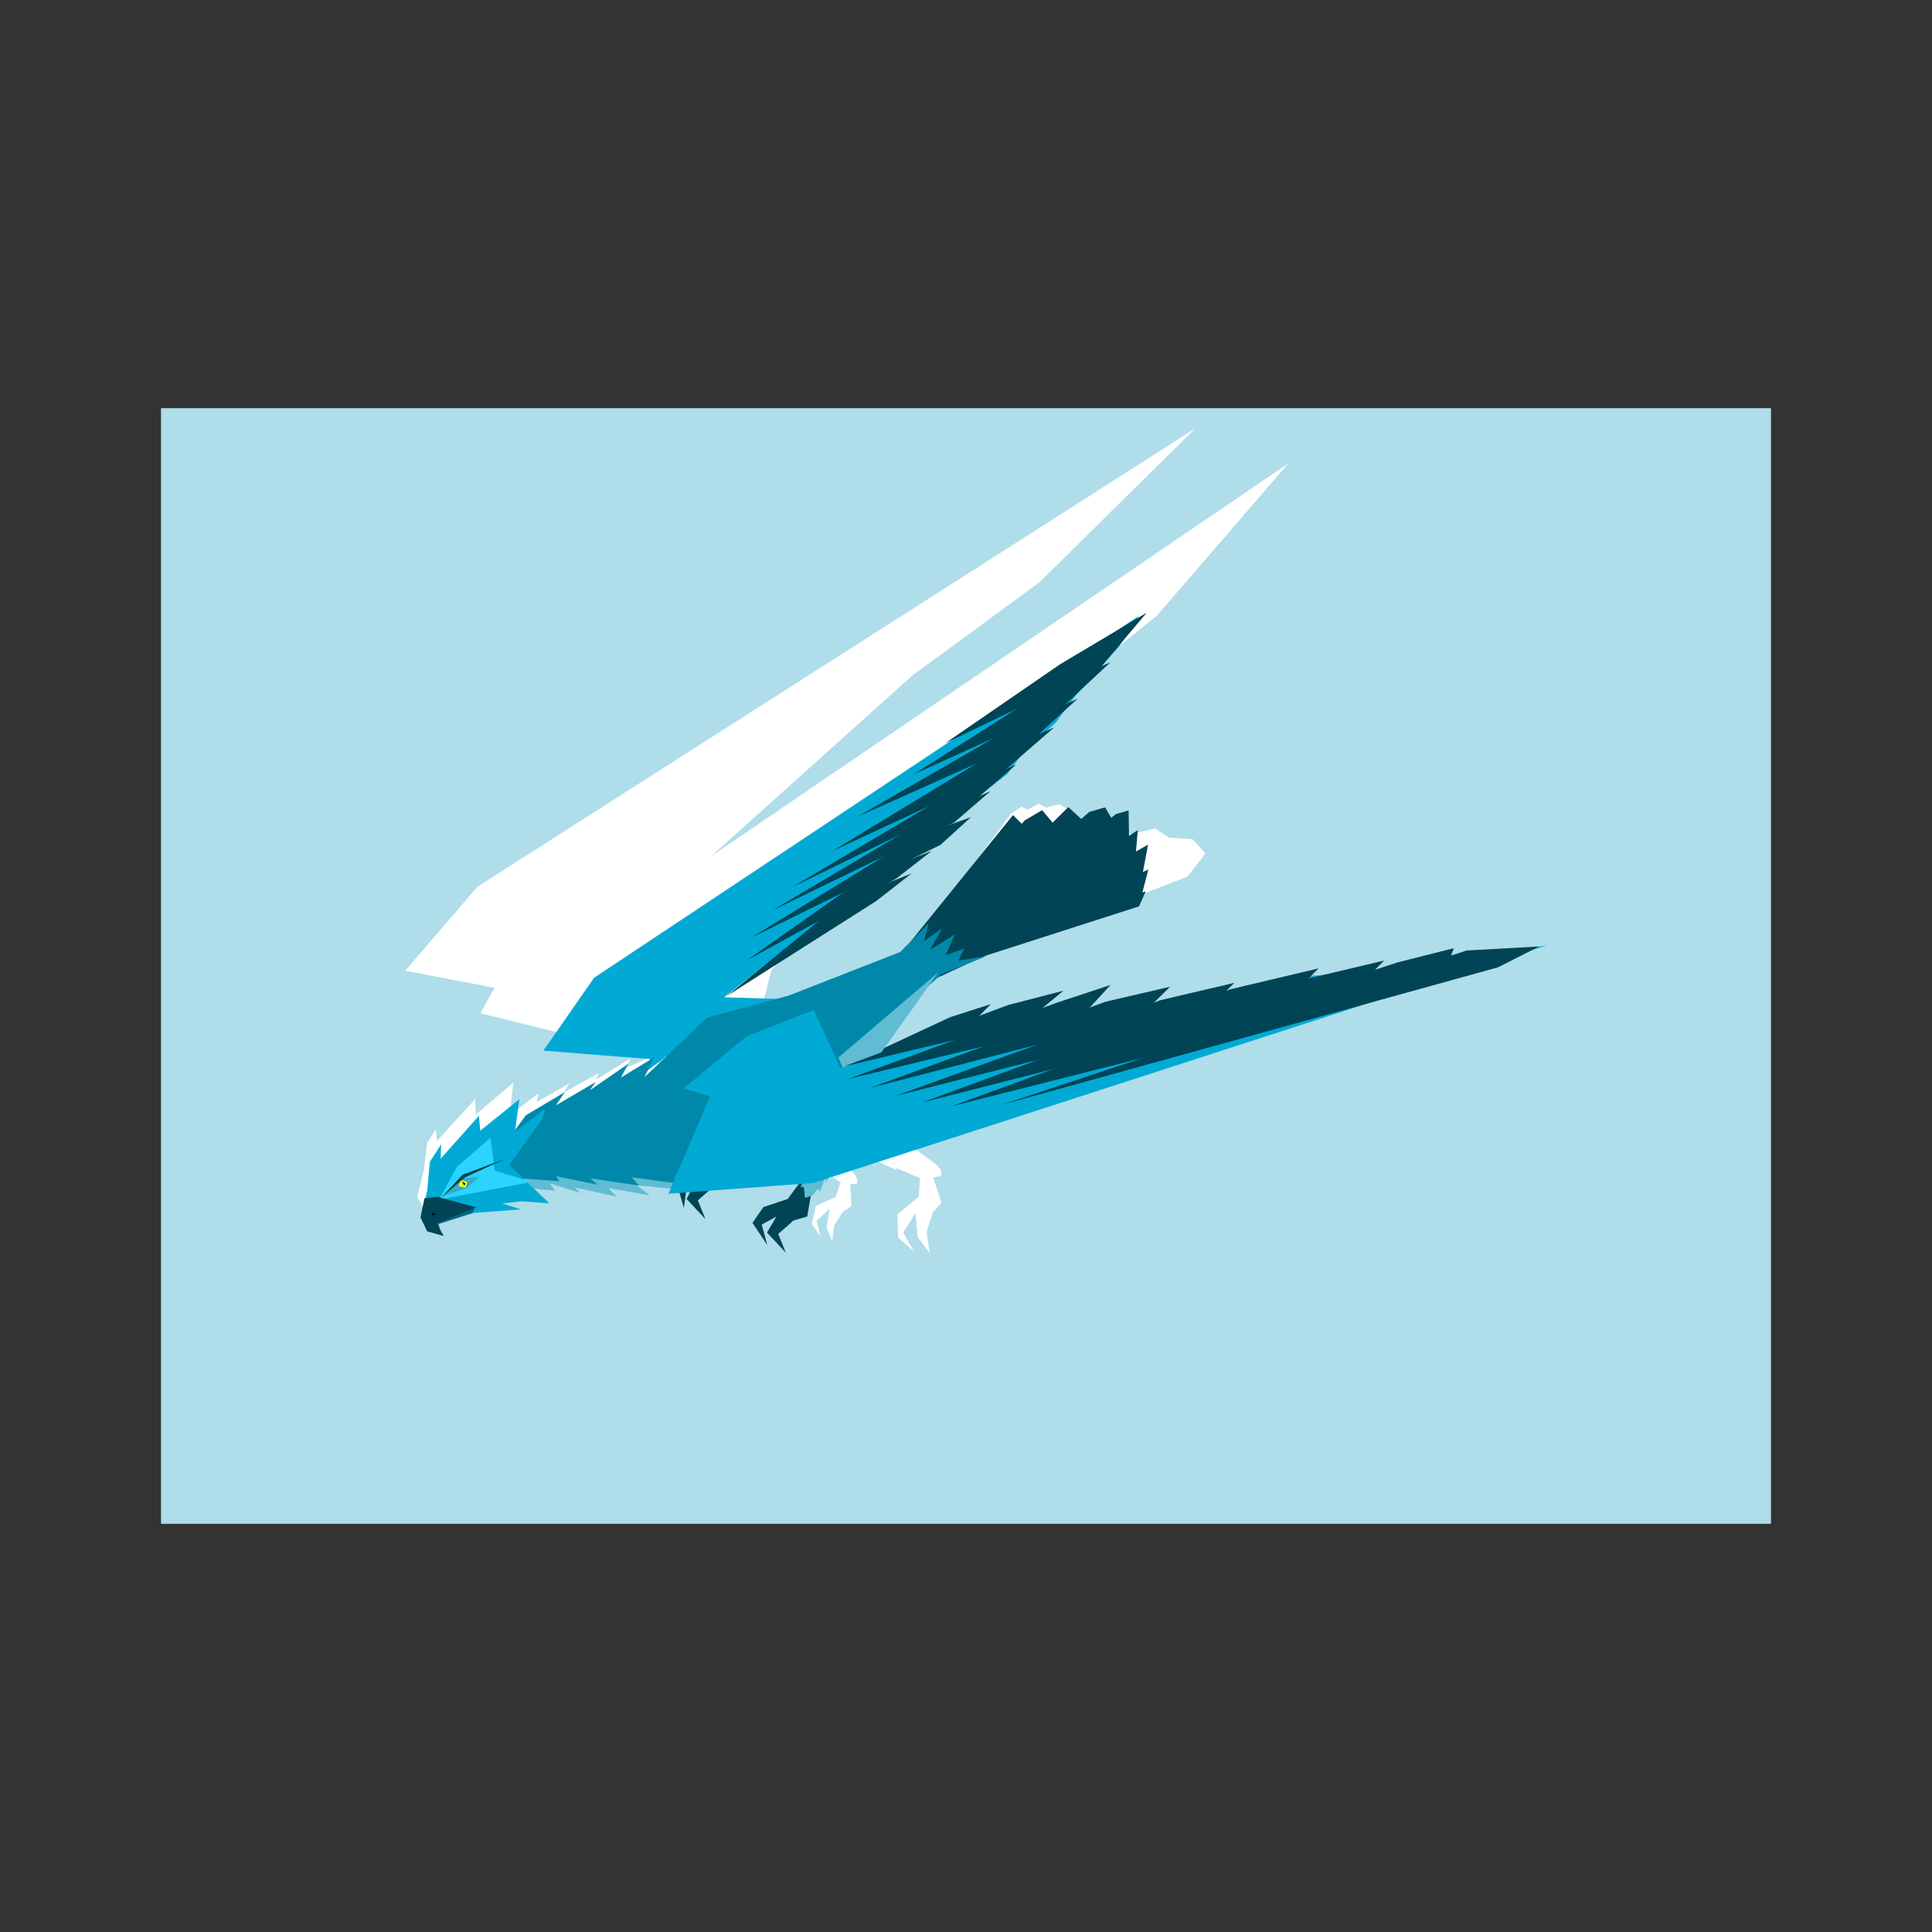 <svg:svg xmlns:dc="http://purl.org/dc/elements/1.1/" xmlns:ns1="http://sodipodi.sourceforge.net/DTD/sodipodi-0.dtd" xmlns:ns2="http://www.inkscape.org/namespaces/inkscape" xmlns:ns4="http://creativecommons.org/ns#" xmlns:rdf="http://www.w3.org/1999/02/22-rdf-syntax-ns#" xmlns:svg="http://www.w3.org/2000/svg" height="1098.434" id="svg2" version="1.1" viewBox="-91.536 -232.074 1098.434 1098.434" width="1098.434" ns1:docname="Pray.svg" ns2:version="0.48.3.1 r9886">
  <svg:rect x="-91.536" y="-232.074" width="1098.434" height="1098.434" fill="#333333" stroke="none"/>
  <svg:defs id="defs4" />
  <ns1:namedview bordercolor="#666666" borderopacity="1.0" fit-margin-bottom="0" fit-margin-left="0" fit-margin-right="0" fit-margin-top="0" id="base" pagecolor="#ffffff" showgrid="false" showguides="true" ns2:current-layer="layer2" ns2:cx="1030.6211" ns2:cy="527.60851" ns2:document-units="px" ns2:guide-bbox="true" ns2:pageopacity="0.0" ns2:pageshadow="2" ns2:window-height="746" ns2:window-maximized="1" ns2:window-width="1366" ns2:window-x="-8" ns2:window-y="1016" ns2:zoom="0.24748737" />
  <svg:g id="layer1" style="display:inline" transform="translate(90,-188.076)" ns2:groupmode="layer" ns2:label="Layer 1">
    <svg:rect height="915.361" id="rect3316" style="fill:#afdde9;fill-opacity:1;fill-rule:nonzero;stroke:none" transform="matrix(0,1,-1,0,0,0)" width="634.286" x="188.076" y="-825.361" ns2:export-filename="D:\images\PNG\path3428-8-3-7-1.png" ns2:export-xdpi="121" ns2:export-ydpi="121" />
  </svg:g>
  <svg:g id="layer2" transform="translate(90,-188.076)" ns2:groupmode="layer" ns2:label="Layer">
    <svg:path d="m 498.263,199.413 -408.435,260.782 -40.965,47.686 50.745,9.761 -8.006,14.479 108.688,26.758 -12.927,2.721 1.739,-5.01 -15.02,6.673 2.899,-5.538 -19.756,12.159 1.751,-3.864 -20.157,11.242 3.534,-5.422 -18.774,10.733 1.25,-5.049 -16.516,12.345 1.978,-18.258 -21.306,17.963 -0.289,-8.805 -21.798,23.965 -0.629,-6.474 -5,7.464 -1.767,15.303 -3.832,15.502 4.94,8.532 6.246,1.898 -1.434,-7.557 48.176,-13.349 7.781,-6.14 21.615,7.123 -3.486,-4.568 17.433,5.282 -3.604,-3.601 23.536,4.922 -4.523,-3.958 20.655,2.738 -5.015,-4.253 27.539,2.114 -6.824,-4.585 25.625,0.372 -4.28,-5.325 25.361,-1.572 -4.995,-3.303 14.669,-3.511 10.918,9.464 0.387,-2.093 7.274,6.847 1.687,-1.004 4.86,5.203 1.448,-1.09 4.755,3.1 -2.837,8.311 -11.197,5.126 -2.414,10.053 5.051,7.44 -2.264,-9.032 7.44,-6.992 -1.767,10.675 3.185,8.087 1.169,-9.381 4.927,-7.564 4.877,-3.185 -0.697,-12.665 3.683,0.1 0.398,-2.389 -1.294,-2.787 -14.581,-16.672 3.981,0.423 10.647,6.06 -0.594,-2.245 11.861,6.255 -0.47,-2.411 12.922,6.005 -0.645,-1.424 13.681,5.75 -0.647,10.6 -12.143,10.152 0.423,13.238 8.833,7.54 -5.897,-10.451 6.843,-11.148 1.418,13.81 6.743,8.958 -1.767,-12.043 3.558,-11.048 4.952,-5.599 -4.778,-14.283 4.653,-0.896 -0.149,-3.11 -2.389,-3.11 -45.113,-33.343 c 0,0 -2.163,-3.861 -4.877,-8.435 l 49.592,-66.303 142.848,-55.906 10.265,-13.087 -7.276,-8.111 -13.509,-0.959 -7.942,-5.139 -13.849,3.202 -11.095,-5.213 -14.716,2.746 -7.133,-6.327 -1.649,-4.945 -5.963,-3.212 -7.572,1.832 -4.225,-2.24 -6.183,3.49 -3.555,-1.79 -5.891,3.928 -58.131,78.816 -83.336,30.736 5.372,-20.887 107.824,-111.625 111.14,-89.475 74.983,-86.8 -328.429,223.548 114.685,-102.972 71.851,-52.641 z" id="path3321" style="fill:#ffffff;stroke:none" ns1:nodetypes="cccccccccccccccccccccccccccccccccccccccccccccccccccccccccccccccccccccccccccccccccccccccccccccccccccccccccccccccccccccccc" ns2:connector-curvature="0" ns2:export-filename="D:\images\PNG\path3428-8-3-7-1.png" ns2:export-xdpi="121" ns2:export-ydpi="121" />
    <svg:g id="g3821" transform="translate(-51.141,6.323)" ns2:export-filename="D:\images\PNG\path3428-8-3-7-1.png" ns2:export-xdpi="121" ns2:export-ydpi="121">
      <svg:path d="m 366.311,517.154 122.689,-105.886 8.942,-2.57 4.984,8.645 z" id="path3707" style="fill:#004455;fill-opacity:1;stroke:none" ns1:nodetypes="ccccc" ns2:connector-curvature="0" />
      <svg:path d="m 390.022,500.139 114.015,-87.596 7.232,-2.111 0.254,15.953 z" id="path3707-9" style="fill:#004455;fill-opacity:1;stroke:none" ns1:nodetypes="ccccc" ns2:connector-curvature="0" />
      <svg:path d="m 393.138,501.096 123.348,-79.451 -1.213,14.598 z" id="path3707-9-2" style="fill:#004455;fill-opacity:1;stroke:none" ns1:nodetypes="cccc" ns2:connector-curvature="0" />
      <svg:path d="m 387.292,506.825 135.04,-76.927 -3.141,16.752 z" id="path3707-9-2-5" style="fill:#004455;fill-opacity:1;stroke:none" ns1:nodetypes="cccc" ns2:connector-curvature="0" />
      <svg:path d="m 386.555,506.215 135.942,-62.196 -3.687,14.189 z" id="path3707-9-2-53" style="fill:#004455;fill-opacity:1;stroke:none" ns1:nodetypes="cccc" ns2:connector-curvature="0" />
      <svg:path d="m 387.788,506.581 88.009,-36.7 45.182,-13.389 -3.781,8.495 z" id="path3707-9-2-53-3" style="fill:#004455;fill-opacity:1;stroke:none" ns1:nodetypes="ccccc" ns2:connector-curvature="0" />
      <svg:path d="m 360.395,518.291 85.149,-105.192 6.584,6.521 z" id="path3707-3" style="fill:#004455;fill-opacity:1;stroke:none" ns1:nodetypes="cccc" ns2:connector-curvature="0" />
      <svg:path d="m 362.642,517.884 89.566,-101.751 9.92,-5.853 6.749,8.099 -60.047,63.972 z" id="path3707-9-7" style="fill:#004455;fill-opacity:1;stroke:none" ns1:nodetypes="cccccc" ns2:connector-curvature="0" />
      <svg:path d="m 365.868,518.342 111.155,-109.815 8.231,7.638 z" id="path3707-9-2-4" style="fill:#004455;fill-opacity:1;stroke:none" ns1:nodetypes="cccc" ns2:connector-curvature="0" />
    </svg:g>
    <svg:path d="m 102.43,618.686 8.839,13.951 c 0,0 0.089,-2.232 0.446,-2.054 0.357,0.179 22.232,2.388 22.232,2.388 l -2.946,-4.196 17.5,5.446 -3.393,-3.125 24.095,5.251 c 0,0 -6.043,-5.199 -3.77,-4.694 2.273,0.505 22.458,3.936 22.458,3.936 l -7.576,-5.808 32.325,3.409 -10.733,-5.682 30.557,0.126 -9.975,-5.935 33.892,-0.334 -15.792,-7.348 -29.767,7.167 -45.357,1.786 -53.214,-3.571 z" id="path3420" style="fill:#5fbcd3;stroke:none" ns1:nodetypes="ccccccccscccccccccccc" ns2:connector-curvature="0" ns2:export-filename="D:\images\PNG\path3428-8-3-7-1.png" ns2:export-xdpi="121" ns2:export-ydpi="121" />
    <svg:path d="m 187.971,558.107 c -1.429,0 -60.541,-4.778 -60.541,-4.778 l 28.762,-41.388 309.718,-205.738 -11.006,17.118 -25.67,29.105 -10.592,14.499 -17.683,15.923 -9.677,13.042 -161.126,127.12 32.306,0.98 -39.998,13.474 -36.114,27.393 z" id="path3424" style="fill:#00aad4;stroke:none" ns1:nodetypes="cccccccccccccc" ns2:connector-curvature="0" ns2:export-filename="D:\images\PNG\path3428-8-3-7-1.png" ns2:export-xdpi="121" ns2:export-ydpi="121" />
    <svg:path d="m 289.193,566.702 69.452,-32.371 23.151,-7.452 -16.803,17.233 z" id="path3426-0" style="fill:#004455;fill-opacity:1;stroke:none" ns1:nodetypes="ccccc" ns2:connector-curvature="0" ns2:export-filename="D:\images\PNG\path3428-8-3-7-1.png" ns2:export-xdpi="121" ns2:export-ydpi="121" />
    <svg:path d="m 245.661,489.032 107.483,-52.668 17.321,-15.714 -30.893,10.893 z" id="path3579" style="fill:#004455;fill-opacity:1;stroke:none" ns1:nodetypes="ccccc" ns2:connector-curvature="0" ns2:export-filename="D:\images\PNG\path3428-8-3-7-1.png" ns2:export-xdpi="121" ns2:export-ydpi="121" />
    <svg:path d="m 243.219,501.899 84.856,-46.418 20.179,-15.714 -38.036,15 z" id="path3579-4" style="fill:#004455;fill-opacity:1;stroke:none" ns1:nodetypes="ccccc" ns2:connector-curvature="0" ns2:export-filename="D:\images\PNG\path3428-8-3-7-1.png" ns2:export-xdpi="121" ns2:export-ydpi="121" />
    <svg:path d="m 257.549,473.625 103.356,-49.964 20.714,-17.857 -38.571,17.143 z" id="path3579-9" style="fill:#004455;fill-opacity:1;stroke:none" ns1:nodetypes="ccccc" ns2:connector-curvature="0" ns2:export-filename="D:\images\PNG\path3428-8-3-7-1.png" ns2:export-xdpi="121" ns2:export-ydpi="121" />
    <svg:path d="m 268.661,460.493 106.892,-51.984 20.714,-17.857 -38.571,17.143 z" id="path3579-6" style="fill:#004455;fill-opacity:1;stroke:none" ns1:nodetypes="ccccc" ns2:connector-curvature="0" ns2:export-filename="D:\images\PNG\path3428-8-3-7-1.png" ns2:export-xdpi="121" ns2:export-ydpi="121" />
    <svg:path d="m 291.895,439.785 96.805,-44.989 29.286,-25.357 -38.571,17.143 z" id="path3579-5" style="fill:#004455;fill-opacity:1;stroke:none" ns1:nodetypes="ccccc" ns2:connector-curvature="0" ns2:export-filename="D:\images\PNG\path3428-8-3-7-1.png" ns2:export-xdpi="121" ns2:export-ydpi="121" />
    <svg:path d="m 305.532,420.592 101.657,-45.53 23.929,-21.786 -38.571,17.143 z" id="path3579-1" style="fill:#004455;fill-opacity:1;stroke:none" ns1:nodetypes="ccccc" ns2:connector-curvature="0" ns2:export-filename="D:\images\PNG\path3428-8-3-7-1.png" ns2:export-xdpi="121" ns2:export-ydpi="121" />
    <svg:path d="m 337.834,396.298 84.806,-38.424 27.143,-25.357 -38.571,17.143 z" id="path3579-0" style="fill:#004455;fill-opacity:1;stroke:none" ns1:nodetypes="ccccc" ns2:connector-curvature="0" ns2:export-filename="D:\images\PNG\path3428-8-3-7-1.png" ns2:export-xdpi="121" ns2:export-ydpi="121" />
    <svg:path d="m 355.9,378.527 87.454,-42.082 27.02,-32.053 -49.178,29.265 z" id="path3579-99" style="fill:#004455;fill-opacity:1;stroke:none" ns1:nodetypes="ccccc" ns2:connector-curvature="0" ns2:export-filename="D:\images\PNG\path3428-8-3-7-1.png" ns2:export-xdpi="121" ns2:export-ydpi="121" />
    <svg:path d="m 231.698,522.252 84.856,-53.918 20.179,-15.714 -38.036,15 z" id="path3579-4-6" style="fill:#004455;fill-opacity:1;stroke:none" ns1:nodetypes="ccccc" ns2:connector-curvature="0" ns2:export-filename="D:\images\PNG\path3428-8-3-7-1.png" ns2:export-xdpi="121" ns2:export-ydpi="121" />
    <svg:path d="m 309.025,530.751 131.902,-87.93 -12.28,21.934 z" id="path3707-9-2-53-8" style="fill:#004455;fill-opacity:1;stroke:none" ns2:connector-curvature="0" ns2:export-filename="D:\images\PNG\path3428-8-3-7-1.png" ns2:export-xdpi="121" ns2:export-ydpi="121" />
    <svg:path d="M 309.849,531.238 439.261,430.489 419.538,461.03 z" id="path3707-9-2-5-3" style="fill:#004455;fill-opacity:1;stroke:none" ns1:nodetypes="cccc" ns2:connector-curvature="0" ns2:export-filename="D:\images\PNG\path3428-8-3-7-1.png" ns2:export-xdpi="121" ns2:export-ydpi="121" />
    <svg:path d="M 310.3,530.919 448.085,452.527 434.286,473.539 z" id="path3707-9-2-53-3-0" style="fill:#004455;fill-opacity:1;stroke:none" ns2:connector-curvature="0" ns2:export-filename="D:\images\PNG\path3428-8-3-7-1.png" ns2:export-xdpi="121" ns2:export-ydpi="121" />
    <svg:path d="m 99.573,614.4 8.125,11.071 28.757,2.099 -1.877,-2.843 23.567,4.85 -4.106,-3.632 27.678,4.069 -4.107,-4.653 28.232,3.845 -3.37,-4.618 27.102,-7.689 44.647,-38.488 36.912,-23.436 -4.06,0.036 14.149,-8.232 -5.218,0.835 13.319,-10.182 -3.492,0.499 13.506,-12.871 -2.902,0.436 17.304,-15.592 25.658,-10.327 -16.076,2.588 3.398,-6.874 -10.536,3.75 5.179,-11.786 -14.107,8.75 6.964,-12.321 -10.357,7.321 2.5,-10 -16.071,16.25 -63.676,24.877 -46.276,12.445 -29.691,28.392 -5.714,5.268 5.357,-10.982 -18.75,11.339 4.107,-7.768 -21.786,15 3.304,-4.643 -22.589,13.214 5,-7.5 -22.143,13.214 z" id="path3537" style="fill:#0088aa;fill-opacity:1;stroke:none" ns1:nodetypes="cccccccccccccccccccccccccccccccccccccccccccc" ns2:connector-curvature="0" ns2:export-filename="D:\images\PNG\path3428-8-3-7-1.png" ns2:export-xdpi="121" ns2:export-ydpi="121" />
    <svg:path d="m 295.109,557.257 56.964,-48.571 -33.214,46.607 -17.143,17.857 z" id="path3539" style="fill:#5fbcd3;fill-opacity:1;stroke:none" ns2:connector-curvature="0" ns2:export-filename="D:\images\PNG\path3428-8-3-7-1.png" ns2:export-xdpi="121" ns2:export-ydpi="121" />
    <svg:path d="m 273.946,627.284 -7.646,10.412 -13.806,4.586 -6.207,8.998 8.452,12.628 -3.215,-11.646 8.336,-4.589 -5.314,9.087 10.714,11.514 -4.335,-10.711 8.729,-7.69 7.77,-2.235 3.083,-18.111 z" id="path3852" style="fill:#004455;fill-opacity:1;stroke:none" ns1:nodetypes="cccccccccccccc" ns2:connector-curvature="0" ns2:export-filename="D:\images\PNG\path3428-8-3-7-1.png" ns2:export-xdpi="121" ns2:export-ydpi="121" />
    <svg:path d="m 292.762,582.17 -12.691,15.966 3.529,-1.612 -5.463,13.289 1.857,-0.367 -5.053,11.729 -4.576,0.185 3.933,1.981 -2.88,4.741 3.73,-0.66 -1.488,3.623 1.784,-0.343 0.686,6.42 4.489,-1.598 2.738,-3.643 1.214,1.67 3.688,-9.424 -0.337,4.689 7.983,-16.557 z" id="path3832" style="fill:#5fbcd3;fill-opacity:1;stroke:none" ns1:nodetypes="cccccccccccccccccccc" ns2:connector-curvature="0" ns2:export-filename="D:\images\PNG\path3428-8-3-7-1.png" ns2:export-xdpi="121" ns2:export-ydpi="121" />
    <svg:path d="m 228.248,608.191 -7.646,10.412 -15.826,1.808 -1.156,9.755 3.654,12.628 1.584,-11.646 5.558,-4.589 -5.567,11.107 10.714,11.514 -4.335,-10.711 8.729,-7.69 7.77,-2.235 3.083,-18.111 z" id="path3852-0" style="fill:#004455;fill-opacity:1;stroke:none" ns1:nodetypes="cccccccccccccc" ns2:connector-curvature="0" ns2:export-filename="D:\images\PNG\path3428-8-3-7-1.png" ns2:export-xdpi="121" ns2:export-ydpi="121" />
    <svg:path d="m 207.177,574.833 14.989,4.488 -23.655,55.396 82.386,-6.139 416.908,-135.075 -31.883,5.044 -17.003,-0.545 -57.649,10.977 -35.995,2.431 -54.352,11.474 -35.239,9.91 -33.626,-3.041 -24.781,-0.644 -110.972,34.21 -15.205,-33.058 -37.939,14.812 z" id="path3422" style="fill:#00aad4;stroke:none" ns1:nodetypes="ccccccccccccccccc" ns2:connector-curvature="0" ns2:export-filename="D:\images\PNG\path3428-8-3-7-1.png" ns2:export-xdpi="121" ns2:export-ydpi="121" />
    <svg:path d="m 297.866,562.448 93.944,-35.103 31.315,-8.081 -22.728,18.688 z" id="path3426" style="fill:#004455;fill-opacity:1;stroke:none" ns1:nodetypes="ccccc" ns2:connector-curvature="0" ns2:export-filename="D:\images\PNG\path3428-8-3-7-1.png" ns2:export-xdpi="121" ns2:export-ydpi="121" />
    <svg:path d="m 300.374,569.555 128.812,-31.098 20.708,-22.476 -30.557,10.102 z" id="path3428" style="fill:#004455;fill-opacity:1;stroke:none" ns1:nodetypes="ccccc" ns2:connector-curvature="0" ns2:export-filename="D:\images\PNG\path3428-8-3-7-1.png" ns2:export-xdpi="121" ns2:export-ydpi="121" />
    <svg:path d="m 313.044,574.581 152.255,-39.406 18.435,-18.183 -36.871,8.586 z" id="path3428-8" style="fill:#004455;fill-opacity:1;stroke:none" ns1:nodetypes="ccccc" ns2:connector-curvature="0" ns2:export-filename="D:\images\PNG\path3428-8-3-7-1.png" ns2:export-xdpi="121" ns2:export-ydpi="121" />
    <svg:path d="m 327.57,579.099 171.745,-43.503 20.966,-20.807 -41.933,9.826 z" id="path3428-8-3" style="fill:#004455;fill-opacity:1;stroke:none" ns1:nodetypes="ccccc" ns2:connector-curvature="0" ns2:export-filename="D:\images\PNG\path3428-8-3-7-1.png" ns2:export-xdpi="121" ns2:export-ydpi="121" />
    <svg:path d="m 342.431,582.919 200.624,-51.166 25.093,-25.182 -50.186,11.891 z" id="path3428-8-3-8" style="fill:#004455;fill-opacity:1;stroke:none" ns1:nodetypes="ccccc" ns2:connector-curvature="0" ns2:export-filename="D:\images\PNG\path3428-8-3-7-1.png" ns2:export-xdpi="121" ns2:export-ydpi="121" />
    <svg:path d="m 359.225,585.022 218.773,-55.299 27.459,-27.631 -54.918,13.048 z" id="path3428-8-3-3" style="fill:#004455;fill-opacity:1;stroke:none" ns1:nodetypes="ccccc" ns2:connector-curvature="0" ns2:export-filename="D:\images\PNG\path3428-8-3-7-1.png" ns2:export-xdpi="121" ns2:export-ydpi="121" />
    <svg:path d="m 468.038,550.841 170.317,-38.146 6.681,-17.593 -31.933,8.04 z" id="path3428-8-3-7" style="fill:#004455;fill-opacity:1;stroke:none" ns1:nodetypes="ccccc" ns2:connector-curvature="0" ns2:export-filename="D:\images\PNG\path3428-8-3-7-1.png" ns2:export-xdpi="121" ns2:export-ydpi="121" />
    <svg:path d="m 387.414,584.322 282.779,-78.366 23.324,-11.836 -41.292,2.296 z" id="path3428-8-3-7-1" style="fill:#004455;fill-opacity:1;stroke:none" ns1:nodetypes="ccccc" ns2:connector-curvature="0" ns2:export-filename="D:\images\PNG\path3428-8-3-7-1.png" ns2:export-xdpi="121" ns2:export-ydpi="121" />
    <svg:path d="m 67.82,651.925 19.5,-6.276 1.69,-3.374 -24.41,7.82 4.483,6.819 z" id="path3412" style="fill:#006680;fill-opacity:1;stroke:none" ns1:nodetypes="cccccc" ns2:connector-curvature="0" ns2:export-filename="D:\images\PNG\path3428-8-3-7-1.png" ns2:export-xdpi="121" ns2:export-ydpi="121" />
    <svg:path d="m 60.244,637.696 1.161,-5.089 1.429,-15.982 6.429,-10 -0.268,8.125 21.786,-24.375 0.714,8.482 22.232,-17.857 -2.411,18.214 17.054,-12.679 -1.486,5.544 -18.961,26.241 22.861,21.836 -15.718,-1.14 -11.033,1.198 10.734,3.353 -27.648,2.11 1.254,-2.562 -20.013,-5.113 z" id="path3406" style="fill:#00aad4;stroke:none" ns1:nodetypes="cccccccccccccccccccc" ns2:connector-curvature="0" ns2:export-filename="D:\images\PNG\path3428-8-3-7-1.png" ns2:export-xdpi="121" ns2:export-ydpi="121" />
    <svg:path d="M 68.136,638.036 120.664,627.934 99.782,621.6 97.304,602.933 78.291,619.372 z" id="path3404" style="fill:#2ad4ff;stroke:none" ns1:nodetypes="cccccc" ns2:connector-curvature="0" ns2:export-filename="D:\images\PNG\path3428-8-3-7-1.png" ns2:export-xdpi="121" ns2:export-ydpi="121" />
    <svg:path d="m 69.651,636.52 11.996,-10.733 9.344,-0.505 -7.322,6.19 z" id="path3384" style="fill:#37abc8;stroke:none" ns1:nodetypes="ccccc" ns2:connector-curvature="0" ns2:export-filename="D:\images\PNG\path3428-8-3-7-1.png" ns2:export-xdpi="121" ns2:export-ydpi="121" />
    <svg:path d="m 59.802,637.278 -2.273,10.859 3.788,7.955 9.47,2.652 -4.167,-7.197 22.476,-9.091 -21.718,-5.935 z" id="path3410" style="fill:#004455;fill-opacity:1;stroke:none" ns1:nodetypes="cccccccc" ns2:connector-curvature="0" ns2:export-filename="D:\images\PNG\path3428-8-3-7-1.png" ns2:export-xdpi="121" ns2:export-ydpi="121" />
    <svg:path d="m 79.976,626.892 -0.58,3.616 3.75,0.759 0.938,-3.17 -3.973,-1.429 z" id="path3414" style="fill:#ffff00;stroke:none" ns2:connector-curvature="0" ns2:export-filename="D:\images\PNG\path3428-8-3-7-1.png" ns2:export-xdpi="121" ns2:export-ydpi="121" />
    <svg:path d="m 81.181,627.741 1.25,2.411 0.58,-1.295 z" id="path3416" style="fill:#000000;stroke:none" ns2:connector-curvature="0" ns2:export-filename="D:\images\PNG\path3428-8-3-7-1.png" ns2:export-xdpi="121" ns2:export-ydpi="121" />
    <svg:path d="M 69.351,636.892 81.494,623.857 105.958,614.75 82.744,625.464 z" id="path3408" style="fill:#004455;stroke:none" ns2:connector-curvature="0" ns2:export-filename="D:\images\PNG\path3428-8-3-7-1.png" ns2:export-xdpi="121" ns2:export-ydpi="121" />
    <svg:path d="m 64.485,645.285 -0.268,1.674 2.076,-0.246 z" id="path3418" style="fill:#000000;stroke:none" ns2:connector-curvature="0" ns2:export-filename="D:\images\PNG\path3428-8-3-7-1.png" ns2:export-xdpi="121" ns2:export-ydpi="121" />
  </svg:g>
</svg:svg>